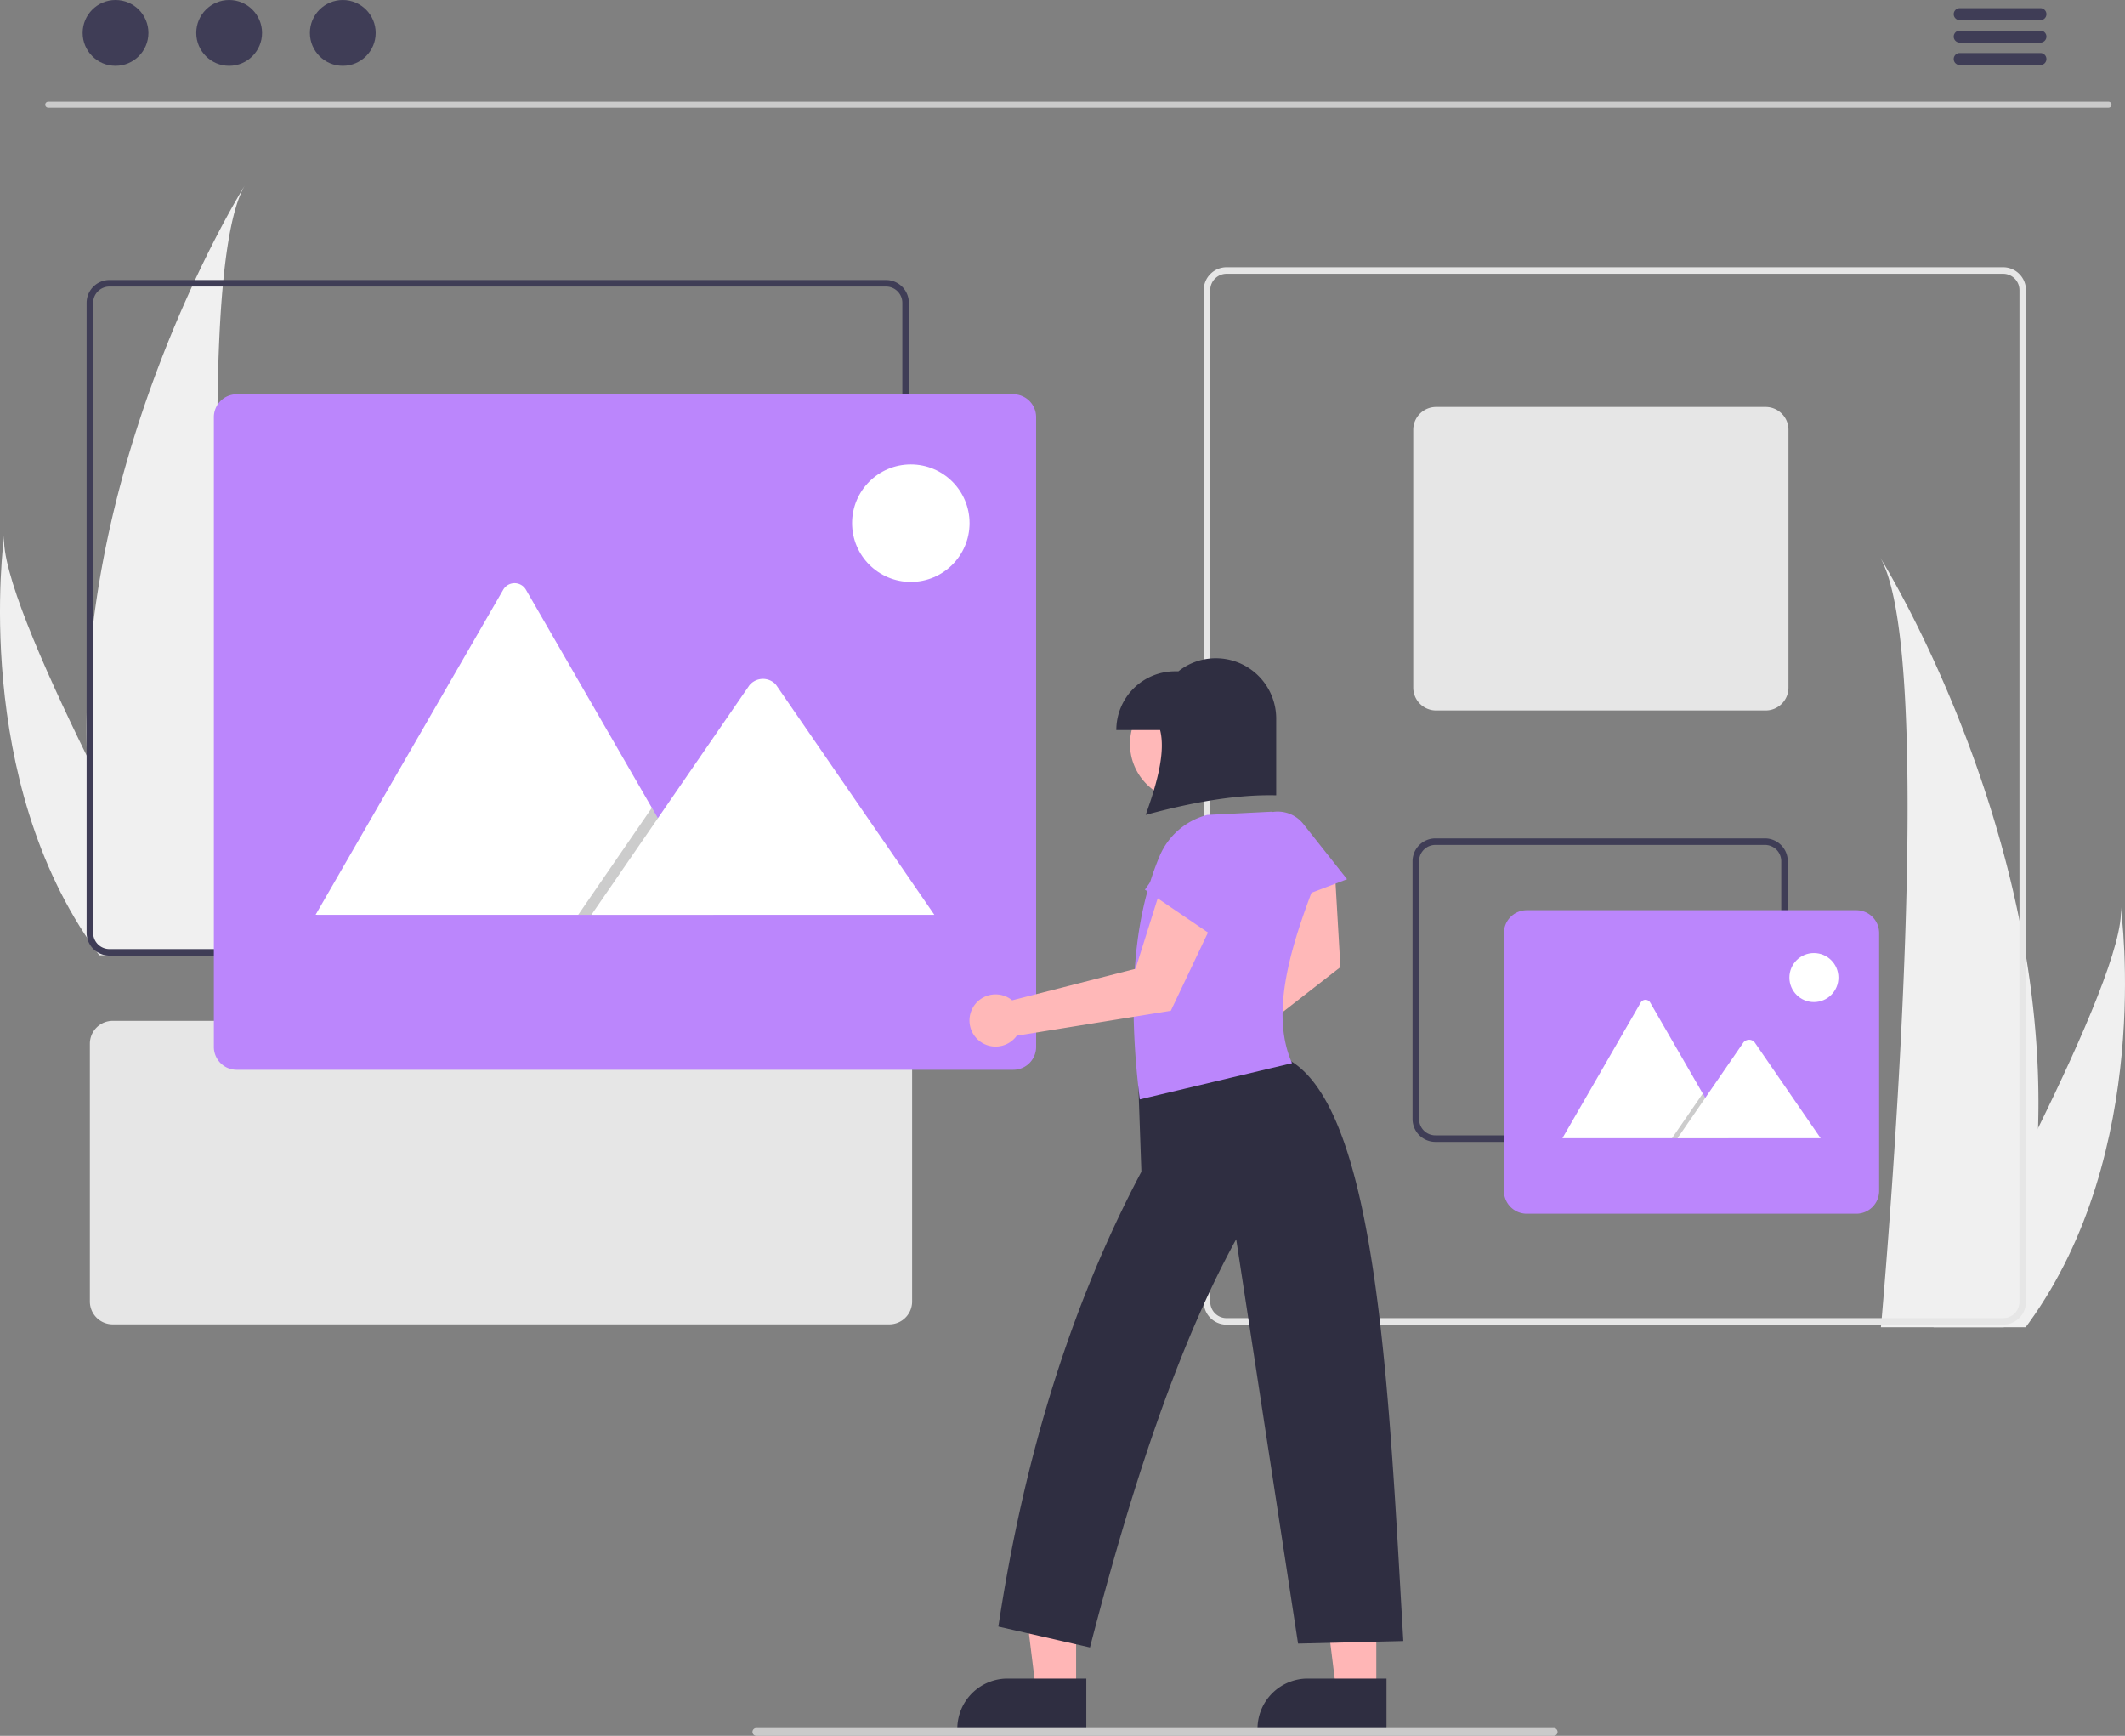 <svg id="ab3fe525-d453-47d8-91ef-044c7180bc24" data-name="Layer 1" xmlns="http://www.w3.org/2000/svg" width="651.254" height="531.89" viewBox="0 0 651.254 531.89"><rect x="0" y="0" width="651.254" height="531.89" fill="#808080" stroke="none"/><path d="M898.99,529.737a215.89,215.89,0,0,1-10.085,59.679c-.141.448-.288.89-.435,1.338H850.834c.04-.402.08-.85.12-1.338,2.509-28.849,16.978-204.433-.321-234.46C852.146,357.391,901.907,438.07,898.99,529.737Z" transform="translate(-274.373 -184.055)" fill="#f0f0f0"/><path d="M896.165,589.416c-.315.448-.642.897-.977,1.338H866.955c.214-.381.462-.83.75-1.338,4.664-8.419,18.47-33.587,31.285-59.679,13.772-28.039,26.407-57.143,25.343-67.676C924.66,464.436,934.189,536.857,896.165,589.416Z" transform="translate(-274.373 -184.055)" fill="#f0f0f0"/><path d="M349.367,240.955c-17.299,30.027-2.831,205.611-.321,234.46.04.488.08.937.12,1.338H311.53c-.147-.448-.295-.89-.435-1.338a215.89,215.89,0,0,1-10.085-59.679C298.093,324.07,347.854,243.391,349.367,240.955Z" transform="translate(-274.373 -184.055)" fill="#f0f0f0"/><path d="M275.668,348.061c-1.064,10.533,11.57,39.637,25.343,67.676,12.815,26.092,26.621,51.261,31.285,59.679.288.509.535.957.75,1.338H304.812c-.335-.442-.662-.89-.977-1.338C265.811,422.857,275.34,350.436,275.668,348.061Z" transform="translate(-274.373 -184.055)" fill="#f0f0f0"/><path d="M920.584,217.047H289.158a.916.916,0,0,1,0-1.833H920.584a.916.916,0,1,1,0,1.833Z" transform="translate(-274.373 -184.055)" fill="#cacaca"/><circle cx="35.412" cy="10.081" r="10.081" fill="#3f3d56"/><circle cx="70.236" cy="10.081" r="10.081" fill="#3f3d56"/><circle cx="105.061" cy="10.081" r="10.081" fill="#3f3d56"/><path d="M899.718,190.221H874.975a1.833,1.833,0,1,1,0-3.666h24.744a1.833,1.833,0,1,1,0,3.666Z" transform="translate(-274.373 -184.055)" fill="#3f3d56"/><path d="M899.718,197.095H874.975a1.833,1.833,0,1,1,0-3.666h24.744a1.833,1.833,0,1,1,0,3.666Z" transform="translate(-274.373 -184.055)" fill="#3f3d56"/><path d="M899.718,203.968H874.975a1.833,1.833,0,1,1,0-3.666h24.744a1.833,1.833,0,1,1,0,3.666Z" transform="translate(-274.373 -184.055)" fill="#3f3d56"/><path d="M888.287,589.955h-238a7.008,7.008,0,0,1-7-7v-310a7.008,7.008,0,0,1,7-7h238a7.008,7.008,0,0,1,7,7v310A7.008,7.008,0,0,1,888.287,589.955Zm-238-322a5.006,5.006,0,0,0-5,5v310a5.006,5.006,0,0,0,5,5h238a5.006,5.006,0,0,0,5-5v-310a5.006,5.006,0,0,0-5-5Z" transform="translate(-274.373 -184.055)" fill="#e6e6e6"/><path d="M815.5,401.754h-101a7.008,7.008,0,0,1-7-7v-79a7.008,7.008,0,0,1,7-7h101a7.008,7.008,0,0,1,7,7v79A7.008,7.008,0,0,1,815.5,401.754Z" transform="translate(-274.373 -184.055)" fill="#e6e6e6"/><path d="M815.287,533.955h-101a7.008,7.008,0,0,1-7-7v-79a7.008,7.008,0,0,1,7-7h101a7.008,7.008,0,0,1,7,7v79A7.008,7.008,0,0,1,815.287,533.955Zm-101-91a5.006,5.006,0,0,0-5,5v79a5.006,5.006,0,0,0,5,5h101a5.006,5.006,0,0,0,5-5v-79a5.006,5.006,0,0,0-5-5Z" transform="translate(-274.373 -184.055)" fill="#3f3d56"/><path d="M843.287,555.955h-101a7.008,7.008,0,0,1-7-7v-79a7.008,7.008,0,0,1,7-7h101a7.008,7.008,0,0,1,7,7v79A7.008,7.008,0,0,1,843.287,555.955Z" transform="translate(-274.373 -184.055)" fill="#bb86fc"/><path d="M804.119,532.824h-50.705a1.038,1.038,0,0,1-.189-.015l23.981-41.539a1.679,1.679,0,0,1,2.923,0L796.222,519.146l.771,1.334Z" transform="translate(-274.373 -184.055)" fill="#fff"/><polygon points="529.745 348.769 512.434 348.769 520.932 336.425 521.544 335.536 521.849 335.091 522.62 336.425 529.745 348.769" opacity="0.2" style="isolation:isolate"/><path d="M832.351,532.824H788.495l8.498-12.344.612-.889,11.074-16.087a2.241,2.241,0,0,1,3.326-.199,2.006,2.006,0,0,1,.159.199Z" transform="translate(-274.373 -184.055)" fill="#fff"/><circle cx="555.924" cy="299.542" r="7.512" fill="#fff"/><path d="M546.921,589.864h-238a7.008,7.008,0,0,1-7-7v-79a7.008,7.008,0,0,1,7-7h238a7.008,7.008,0,0,1,7,7v79A7.008,7.008,0,0,1,546.921,589.864Z" transform="translate(-274.373 -184.055)" fill="#e6e6e6"/><path d="M545.921,476.864h-238a7.008,7.008,0,0,1-7-7v-193a7.008,7.008,0,0,1,7-7h238a7.008,7.008,0,0,1,7,7v193A7.009,7.009,0,0,1,545.921,476.864Zm-238-205a5.006,5.006,0,0,0-5,5v193a5.006,5.006,0,0,0,5,5h238a5.006,5.006,0,0,0,5-5v-193a5.006,5.006,0,0,0-5-5Z" transform="translate(-274.373 -184.055)" fill="#3f3d56"/><path d="M584.921,511.864h-238a7.008,7.008,0,0,1-7-7v-193a7.008,7.008,0,0,1,7-7h238a7.008,7.008,0,0,1,7,7v193A7.008,7.008,0,0,1,584.921,511.864Z" transform="translate(-274.373 -184.055)" fill="#bb86fc"/><path d="M493.074,464.364H371.569a2.479,2.479,0,0,1-.454-.036l57.467-99.54a4.024,4.024,0,0,1,7.004,0l38.567,66.799,1.848,3.196Z" transform="translate(-274.373 -184.055)" fill="#fff"/><polygon points="218.701 280.309 177.216 280.309 197.581 250.728 199.047 248.597 199.78 247.532 201.628 250.728 218.701 280.309" opacity="0.2" style="isolation:isolate"/><path d="M560.728,464.364H455.635l20.365-29.581,1.466-2.131L504.003,394.103a5.37,5.37,0,0,1,7.971-.476,4.797,4.797,0,0,1,.382.476Z" transform="translate(-274.373 -184.055)" fill="#fff"/><circle cx="279.148" cy="160.309" r="18" fill="#fff"/><path d="M635.669,501.792a7.966,7.966,0,0,1,5.324-.846l28.52-26.651-4.734-23.764,18.725,1.015,1.674,28.844-37.73,29.383a7.997,7.997,0,1,1-11.779-7.982Z" transform="translate(-274.373 -184.055)" fill="#ffb8b8"/><polygon points="329.805 518.346 317.545 518.346 311.713 471.058 329.807 471.058 329.805 518.346" fill="#ffb6b6"/><path d="M607.304,714.285l-39.531-.001v-.5a15.387,15.387,0,0,1,15.386-15.386h.001l24.144.001Z" transform="translate(-274.373 -184.055)" fill="#2f2e41"/><polygon points="421.805 518.346 409.545 518.346 403.713 471.058 421.807 471.058 421.805 518.346" fill="#ffb6b6"/><path d="M699.304,714.285l-39.531-.001v-.5a15.387,15.387,0,0,1,15.386-15.386h.001l24.144.001Z" transform="translate(-274.373 -184.055)" fill="#2f2e41"/><path d="M673.818,436.537a9.991,9.991,0,0,0-12.759-2.491h0a9.991,9.991,0,0,0-4.475,12.077l6.012,16.699,24.623-9.357Z" transform="translate(-274.373 -184.055)" fill="#bb86fc"/><path d="M671.608,510.284a20.331,20.331,0,0,0-3.594-2.156l-44.815,6.895.985,28.071c-21.675,40.912-36.009,87.585-43.83,139.369l28.071,6.402c12.561-48.659,26.827-92.323,44.815-125.087l18.961,123.903,32.256-.786C700.208,614.056,696.93,529.142,671.608,510.284Z" transform="translate(-274.373 -184.055)" fill="#2f2e41"/><circle cx="363.786" cy="227.959" r="17.468" fill="#ffb8b8"/><path d="M676.571,456.9a22.68,22.68,0,0,0-12.497-24.119h0l-19.699.985h0a21.775,21.775,0,0,0-14.523,12.428c-8.538,19.983-9.755,45.533-6.16,74.739l46.658-11.099C663.95,495.426,669.094,476.609,676.571,456.9Z" transform="translate(-274.373 -184.055)" fill="#bb86fc"/><path d="M616.5,407.754v-0a18,18,0,0,1,18-18h1.032a18.406,18.406,0,0,1,11.468-4h0a18.5,18.5,0,0,1,18.5,18.5v23.5c-11.961-.298-25.509,2.06-40,6,3.653-10.118,6.08-19.419,4.422-26Z" transform="translate(-274.373 -184.055)" fill="#2f2e41"/><path d="M579.5,488.754a7.966,7.966,0,0,1,5.076,1.817l37.818-9.667,7.268-23.116,15.933,9.889-12.393,26.1-47.208,7.637A7.997,7.997,0,1,1,579.5,488.754Z" transform="translate(-274.373 -184.055)" fill="#ffb8b8"/><path d="M653.235,450.785a9.991,9.991,0,0,0-5.273-11.883h0a9.991,9.991,0,0,0-12.461,3.256l-10.237,14.499,21.782,14.812Z" transform="translate(-274.373 -184.055)" fill="#bb86fc"/><path d="M750.509,715.945H506.215a1.191,1.191,0,1,1,0-2.381h244.294a1.191,1.191,0,1,1,0,2.381Z" transform="translate(-274.373 -184.055)" fill="#cacaca"/></svg>
